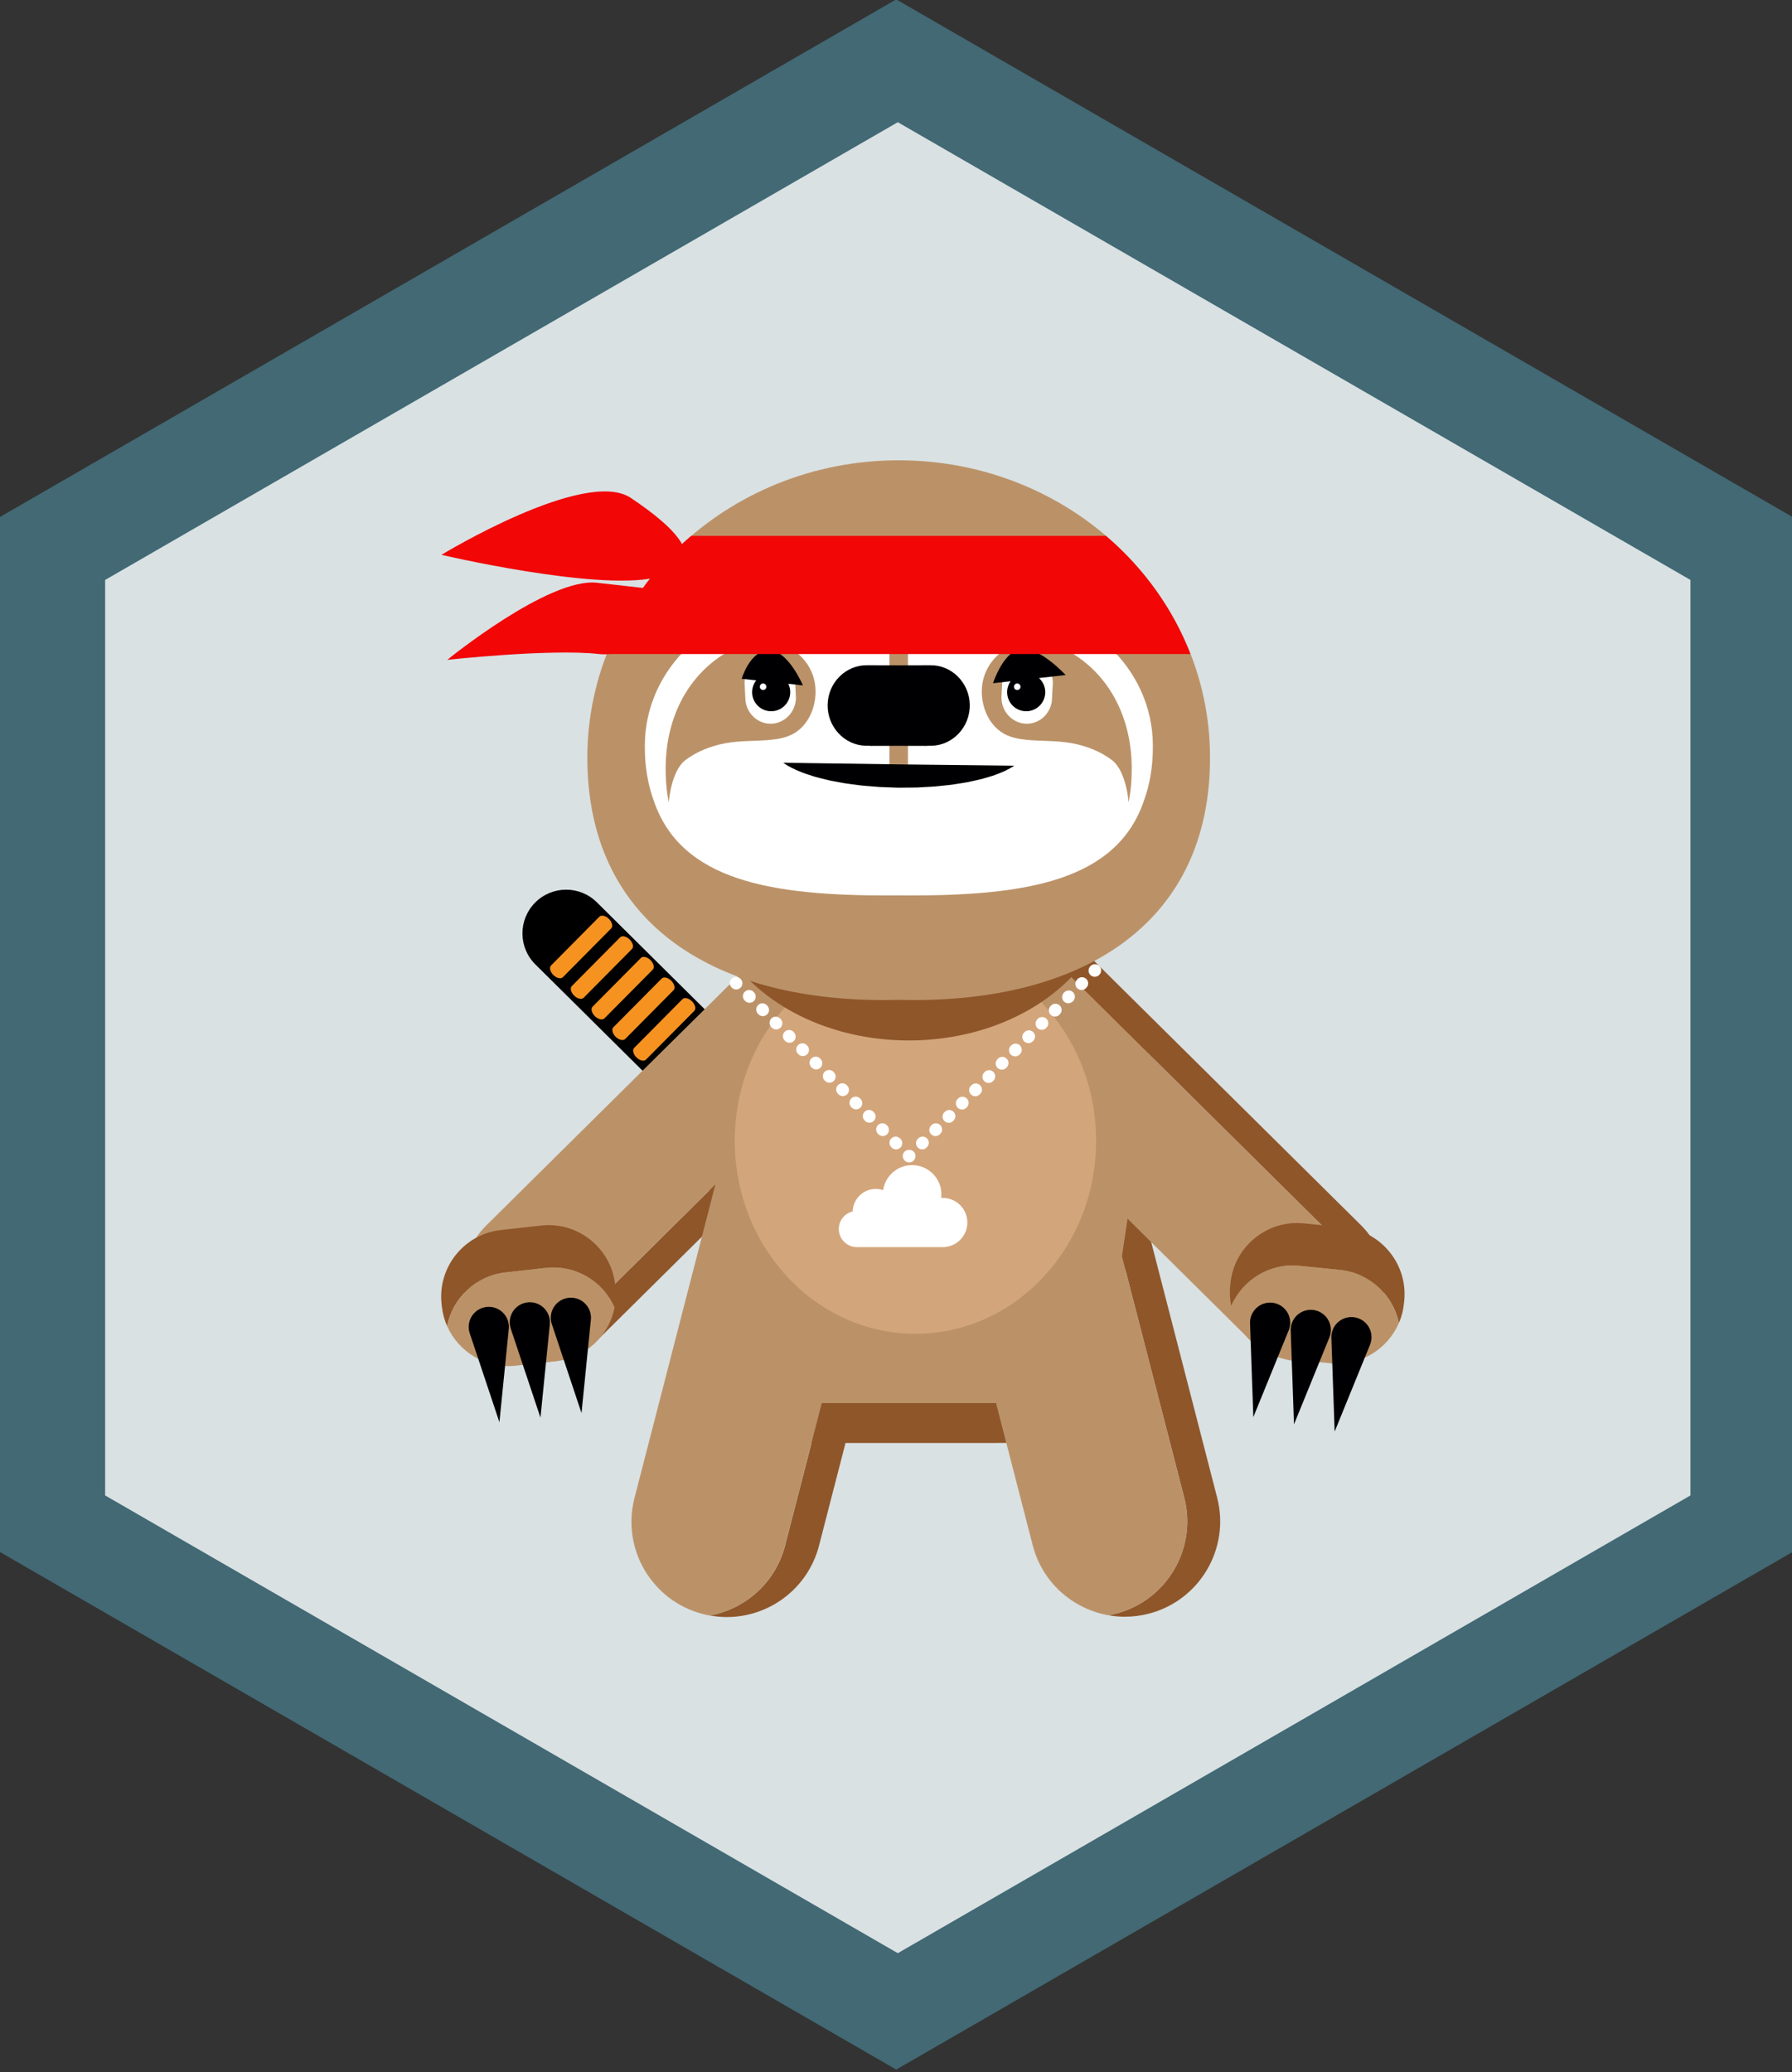 <?xml version="1.0" encoding="UTF-8" standalone="no"?>
<!-- Created with Inkscape (http://www.inkscape.org/) -->

<svg
   xmlns:dc="http://purl.org/dc/elements/1.1/"
   xmlns:cc="http://creativecommons.org/ns#"
   xmlns:rdf="http://www.w3.org/1999/02/22-rdf-syntax-ns#"
   xmlns:svg="http://www.w3.org/2000/svg"
   xmlns="http://www.w3.org/2000/svg"
   xmlns:sodipodi="http://sodipodi.sourceforge.net/DTD/sodipodi-0.dtd"
   xmlns:inkscape="http://www.inkscape.org/namespaces/inkscape"
   width="1.73in"
   height="2in"
   viewBox="0 0 43.942 50.8"
   version="1.1"
   id="svg8"
   inkscape:version="0.92.3 (2405546, 2018-03-11)"
   sodipodi:docname="Brady.svg">
  <rect x="0" y="0" width="43.942" height="50.8" fill="#333333" stroke="none"/>
  <defs
     id="defs2" />
  <sodipodi:namedview
     id="base"
     pagecolor="#ffffff"
     bordercolor="#666666"
     borderopacity="1.0"
     inkscape:pageopacity="0.0"
     inkscape:pageshadow="2"
     inkscape:zoom="5.7747054"
     inkscape:cx="-13.325491"
     inkscape:cy="81.73661"
     inkscape:document-units="mm"
     inkscape:current-layer="layer1"
     showgrid="false"
     units="in"
     inkscape:window-width="3000"
     inkscape:window-height="1875"
     inkscape:window-x="-13"
     inkscape:window-y="2147"
     inkscape:window-maximized="1" />
  <g
     inkscape:label="Layer 1"
     inkscape:groupmode="layer"
     id="layer1"
     transform="translate(0,-246.2)">
    <path
       sodipodi:type="star"
       style="fill:#426974;fill-opacity:1;stroke-width:0.208"
       id="path821"
       sodipodi:sides="6"
       sodipodi:cx="97.673737"
       sodipodi:cy="184.21606"
       sodipodi:r1="112.78392"
       sodipodi:r2="97.673744"
       sodipodi:arg1="0.52359878"
       sodipodi:arg2="1.0471976"
       inkscape:flatsided="true"
       inkscape:rounded="0"
       inkscape:randomized="0"
       d="M 195.347,240.608 97.674,297 -3.7838365e-6,240.608 -3.2873954e-6,127.824 97.674,71.432 195.347,127.824 Z"
       transform="matrix(0.225,0,0,0.225,8.5114655e-7,230.113)"
       inkscape:label="Border Hex" />
    <path
       sodipodi:type="star"
       style="fill:#ffffff;fill-opacity:0.8;stroke-width:0.208"
       id="path821-6"
       sodipodi:sides="6"
       sodipodi:cx="97.673737"
       sodipodi:cy="184.21606"
       sodipodi:r1="112.78392"
       sodipodi:r2="97.673744"
       sodipodi:arg1="0.52359878"
       sodipodi:arg2="1.0471976"
       inkscape:flatsided="true"
       inkscape:rounded="0"
       inkscape:randomized="0"
       d="M 195.347,240.608 97.674,297 -3.7838365e-6,240.608 -3.2873954e-6,127.824 97.674,71.432 195.347,127.824 Z"
       transform="matrix(0.199,0,0,0.199,2.578,234.981)"
       inkscape:label="Inner Hex" />
    <g
       transform="matrix(0.429,0,0,0.429,-34.694,192.19)"
       id="g6827"
       inkscape:label="Brady">
      <g
         transform="matrix(0.353,0,0,-0.353,136.847,174.453)"
         id="g833">
        <path
           inkscape:connector-curvature="0"
           id="path835"
           style="fill:#8f562a;fill-opacity:1;fill-rule:nonzero;stroke:none"
           d="m 0,0 c -0.556,0.562 -1.156,1.051 -1.781,1.489 3.563,-5.066 3.073,-12.101 -1.476,-16.6 l -61.535,-60.921 c -2.523,-2.495 -5.807,-3.74 -9.091,-3.74 -2.596,0 -5.187,0.789 -7.404,2.343 0.412,-0.587 0.864,-1.153 1.385,-1.679 2.528,-2.552 5.857,-3.83 9.186,-3.83 3.284,0 6.567,1.244 9.091,3.74 l 61.535,60.92 C 4.984,-13.259 5.024,-5.075 0,0" />
      </g>
      <g
         transform="matrix(0.353,0,0,-0.353,141.829,211.338)"
         id="g837">
        <path
           inkscape:connector-curvature="0"
           id="path839"
           style="fill:#000000;fill-opacity:1;fill-rule:nonzero;stroke:none"
           d="m 0,0 -4.544,25.144 -53.68,53.225 -0.033,-0.031 -17.774,17.622 c -2.773,2.752 -7.255,2.733 -10.005,-0.043 -2.753,-2.776 -2.734,-7.255 0.042,-10.005 l 17.774,-17.622 -0.034,-0.034 53.68,-53.227 z" />
      </g>
      <g
         transform="matrix(0.353,0,0,-0.353,140.061,206.012)"
         id="g841">
        <path
           inkscape:connector-curvature="0"
           id="path843"
           style="fill:#f69220;fill-opacity:1;fill-rule:nonzero;stroke:none"
           d="m 0,0 1.963,-9.063 -59.455,59.179 3.52,3.55 z" />
      </g>
      <g
         transform="matrix(0.353,0,0,-0.353,112.369,181.071)"
         id="g845">
        <path
           inkscape:connector-curvature="0"
           id="path847"
           style="fill:#f69220;fill-opacity:1;fill-rule:nonzero;stroke:none"
           d="M 0,0 7.827,7.895 C 8.149,8.223 8.842,8.063 9.37,7.538 9.899,7.014 10.065,6.325 9.74,5.998 L 1.914,-1.898 C 1.589,-2.223 0.897,-2.063 0.368,-1.538 -0.159,-1.014 -0.324,-0.325 0,0" />
      </g>
      <g
         transform="matrix(0.353,0,0,-0.353,113.556,182.248)"
         id="g849">
        <path
           inkscape:connector-curvature="0"
           id="path851"
           style="fill:#f69220;fill-opacity:1;fill-rule:nonzero;stroke:none"
           d="M 0,0 7.829,7.893 C 8.151,8.22 8.842,8.061 9.37,7.538 9.899,7.014 10.065,6.323 9.74,5.998 L 1.914,-1.898 C 1.589,-2.225 0.899,-2.065 0.37,-1.54 -0.159,-1.016 -0.324,-0.325 0,0" />
      </g>
      <g
         transform="matrix(0.353,0,0,-0.353,114.744,183.425)"
         id="g853">
        <path
           inkscape:connector-curvature="0"
           id="path855"
           style="fill:#f69220;fill-opacity:1;fill-rule:nonzero;stroke:none"
           d="M 0,0 7.827,7.893 C 8.151,8.22 8.842,8.063 9.372,7.536 9.899,7.012 10.065,6.323 9.74,5.996 L 1.913,-1.898 C 1.589,-2.225 0.899,-2.063 0.37,-1.541 -0.159,-1.018 -0.325,-0.327 0,0" />
      </g>
      <g
         transform="matrix(0.353,0,0,-0.353,115.931,184.603)"
         id="g857">
        <path
           inkscape:connector-curvature="0"
           id="path859"
           style="fill:#f69220;fill-opacity:1;fill-rule:nonzero;stroke:none"
           d="M 0,0 7.829,7.895 C 8.151,8.22 8.844,8.063 9.372,7.538 9.899,7.014 10.065,6.325 9.74,5.998 L 1.916,-1.898 C 1.591,-2.223 0.899,-2.063 0.37,-1.538 -0.159,-1.014 -0.32,-0.325 0,0" />
      </g>
      <g
         transform="matrix(0.353,0,0,-0.353,117.119,185.781)"
         id="g861">
        <path
           inkscape:connector-curvature="0"
           id="path863"
           style="fill:#f69220;fill-opacity:1;fill-rule:nonzero;stroke:none"
           d="M 0,0 7.827,7.893 C 8.151,8.219 8.844,8.061 9.368,7.536 9.899,7.014 10.065,6.325 9.743,5.996 L 1.912,-1.9 C 1.587,-2.225 0.899,-2.065 0.37,-1.54 -0.159,-1.016 -0.324,-0.325 0,0" />
      </g>
      <g
         transform="matrix(0.353,0,0,-0.353,144.514,200.918)"
         id="g865">
        <path
           inkscape:connector-curvature="0"
           id="path867"
           style="fill:#8f562a;fill-opacity:1;fill-rule:nonzero;stroke:none"
           d="m 0,0 c 0,-13.292 -5.382,-14.584 -19.88,-14.584 h -22.524 c -14.498,0 -17.42,-0.582 -17.42,12.714 l -8.396,42.394 c -0.278,-1.403 -0.431,-2.847 -0.431,-4.324 l 8.827,-44.57 c 0,-13.296 2.922,-12.714 17.42,-12.714 H -19.88 C -5.382,-21.084 0,-19.792 0,-6.5 l 6.37,42.7 c 0,1.368 -0.131,2.709 -0.371,4.015 z" />
      </g>
      <g
         transform="matrix(0.353,0,0,-0.353,150.443,211.482)"
         id="g869">
        <path
           inkscape:connector-curvature="0"
           id="path871"
           style="fill:#8f562a;fill-opacity:1;fill-rule:nonzero;stroke:none"
           d="m 0,0 -18.699,72.449 c -2.024,7.85 -9.742,12.706 -17.592,11.322 5.767,-1.019 10.701,-5.281 12.258,-11.322 L -5.333,0 c 2.126,-8.248 -2.837,-16.659 -11.081,-18.789 -0.399,-0.103 -0.799,-0.184 -1.198,-0.254 0.872,-0.154 1.763,-0.238 2.664,-0.238 1.275,0 2.571,0.158 3.868,0.492 C -2.836,-16.659 2.126,-8.248 0,0" />
      </g>
      <g
         transform="matrix(0.353,0,0,-0.353,148.562,211.482)"
         id="g873">
        <path
           inkscape:connector-curvature="0"
           id="path875"
           style="fill:#bb9268;fill-opacity:1;fill-rule:nonzero;stroke:none"
           d="m 0,0 -18.699,72.449 c -1.558,6.041 -6.492,10.303 -12.259,11.322 -0.399,-0.07 -0.798,-0.142 -1.198,-0.245 -8.243,-2.127 -13.206,-10.542 -11.08,-18.79 l 18.7,-72.445 c 1.557,-6.042 6.488,-10.314 12.257,-11.334 0.399,0.07 0.799,0.151 1.199,0.254 C -2.836,-16.659 2.126,-8.248 0,0" />
      </g>
      <g
         transform="matrix(0.353,0,0,-0.353,130.374,182.016)"
         id="g877">
        <path
           inkscape:connector-curvature="0"
           id="path879"
           style="fill:#8f562a;fill-opacity:1;fill-rule:nonzero;stroke:none"
           d="M 0,0 C -2.236,0.578 -4.481,0.618 -6.614,0.229 -6.243,0.161 -5.871,0.096 -5.5,0 2.752,-2.126 7.711,-10.542 5.585,-18.79 l -18.696,-72.445 c -1.554,-6.017 -6.452,-10.276 -12.19,-11.318 0.927,-0.169 1.851,-0.254 2.764,-0.254 6.866,0 13.129,4.616 14.926,11.572 L 11.085,-18.79 C 13.211,-10.542 8.252,-2.126 0,0" />
      </g>
      <g
         transform="matrix(0.353,0,0,-0.353,137.5,179.656)"
         id="g881">
        <path
           inkscape:connector-curvature="0"
           id="path883"
           style="fill:#bb9268;fill-opacity:1;fill-rule:nonzero;stroke:none"
           d="m 0,0 h -4.775 c 4.225,4.508 4.612,11.303 1.141,16.238 -5.017,3.517 -11.983,3.064 -16.496,-1.399 l -61.535,-60.921 c -4.543,-4.503 -5.033,-11.533 -1.475,-16.598 2.217,-1.553 4.808,-2.342 7.405,-2.342 3.284,0 6.567,1.244 9.091,3.739 l 22.065,21.846 -13.103,-50.778 c -2.13,-8.248 2.833,-16.659 11.077,-18.789 0.368,-0.095 0.736,-0.172 1.103,-0.239 5.738,1.042 10.636,5.302 12.19,11.319 l 5.954,23.072 c 1.448,-0.009 3.053,0 4.834,0 H 0 c 14.499,0 19.88,1.292 19.88,14.584 l 6,40.215 C 23.794,-8.673 13.005,0 0,0" />
      </g>
      <g
         transform="matrix(0.353,0,0,-0.353,158.664,195.913)"
         id="g885">
        <path
           inkscape:connector-curvature="0"
           id="path887"
           style="fill:#8f562a;fill-opacity:1;fill-rule:nonzero;stroke:none"
           d="m 0,0 -61.535,60.921 c -5.075,5.018 -13.259,4.979 -18.277,-0.09 -0.521,-0.526 -0.974,-1.092 -1.386,-1.678 5.018,3.517 11.984,3.064 16.497,-1.399 L -3.167,-3.167 c 4.544,-4.503 5.033,-11.533 1.475,-16.598 0.625,0.438 1.226,0.926 1.782,1.488 C 5.108,-13.203 5.069,-5.024 0,0" />
      </g>
      <g
         transform="matrix(0.353,0,0,-0.353,157.547,197.03)"
         id="g889">
        <path
           inkscape:connector-curvature="0"
           id="path891"
           style="fill:#bb9268;fill-opacity:1;fill-rule:nonzero;stroke:none"
           d="m 0,0 -61.535,60.921 c -4.512,4.462 -11.478,4.915 -16.496,1.399 -3.563,-5.066 -3.073,-12.101 1.475,-16.6 l 61.535,-60.921 c 2.524,-2.495 5.807,-3.74 9.092,-3.74 2.596,0 5.187,0.789 7.404,2.342 C 5.033,-11.534 4.544,-4.503 0,0" />
      </g>
      <g
         transform="matrix(0.353,0,0,-0.353,157.474,198.471)"
         id="g893">
        <path
           inkscape:connector-curvature="0"
           id="path895"
           style="fill:#8f562a;fill-opacity:1;fill-rule:nonzero;stroke:none"
           d="m 0,0 -6.595,0.67 c -4.806,0.488 -9.226,-2.286 -11.045,-6.514 -0.216,1.048 -0.28,2.144 -0.166,3.262 l 0.045,0.448 c 0.602,5.923 5.941,10.277 11.864,9.675 L 0.698,6.871 C 6.622,6.269 10.976,0.93 10.374,-4.993 L 10.328,-5.441 C 10.215,-6.559 9.932,-7.62 9.509,-8.603 8.578,-4.095 4.806,-0.488 0,0" />
      </g>
      <g
         transform="matrix(0.353,0,0,-0.353,156.932,203.804)"
         id="g897">
        <path
           inkscape:connector-curvature="0"
           id="path899"
           style="fill:#bb9268;fill-opacity:1;fill-rule:nonzero;stroke:none"
           d="m 0,0 -6.595,0.67 c -4.806,0.488 -8.578,4.095 -9.509,8.603 1.819,4.228 6.239,7.002 11.045,6.514 l 6.595,-0.67 C 6.342,14.629 10.114,11.021 11.045,6.514 9.227,2.286 4.806,-0.488 0,0" />
      </g>
      <g
         transform="matrix(0.353,0,0,-0.353,152.322,201.484)"
         id="g901">
        <path
           inkscape:connector-curvature="0"
           id="path903"
           style="fill:#000002;fill-opacity:1;fill-rule:nonzero;stroke:none"
           d="m 0,0 h 0.002 c 0,0.187 0.014,0.376 0.048,0.566 C 0.364,2.335 2.053,3.514 3.822,3.2 5.591,2.885 6.77,1.196 6.456,-0.573 6.422,-0.764 6.369,-0.946 6.305,-1.122 H 6.309 L 6.284,-1.184 C 6.276,-1.203 6.268,-1.222 6.26,-1.241 L 0.535,-15.285 0.006,-0.173 c -0.002,0.046 -0.004,0.092 -0.005,0.139 z" />
      </g>
      <g
         transform="matrix(0.353,0,0,-0.353,154.646,201.897)"
         id="g905">
        <path
           inkscape:connector-curvature="0"
           id="path907"
           style="fill:#000002;fill-opacity:1;fill-rule:nonzero;stroke:none"
           d="m 0,0 h 0.002 c 0,0.187 0.014,0.376 0.048,0.566 C 0.364,2.335 2.053,3.514 3.822,3.2 5.591,2.885 6.77,1.196 6.456,-0.573 6.422,-0.764 6.369,-0.946 6.305,-1.122 H 6.309 L 6.284,-1.184 C 6.276,-1.203 6.268,-1.222 6.26,-1.241 L 0.535,-15.285 0.006,-0.173 c -0.002,0.046 -0.004,0.092 -0.005,0.139 z" />
      </g>
      <g
         transform="matrix(0.353,0,0,-0.353,156.97,202.311)"
         id="g909">
        <path
           inkscape:connector-curvature="0"
           id="path911"
           style="fill:#000002;fill-opacity:1;fill-rule:nonzero;stroke:none"
           d="m 0,0 h 0.002 c 0,0.187 0.014,0.376 0.048,0.566 C 0.364,2.335 2.053,3.514 3.822,3.2 5.591,2.885 6.77,1.196 6.456,-0.573 6.422,-0.764 6.369,-0.946 6.305,-1.122 H 6.309 L 6.284,-1.184 C 6.276,-1.203 6.268,-1.222 6.26,-1.241 L 0.535,-15.285 0.006,-0.173 c -0.002,0.046 -0.004,0.092 -0.005,0.139 z" />
      </g>
      <g
         transform="matrix(0.353,0,0,-0.353,112.082,198.355)"
         id="g913">
        <path
           inkscape:connector-curvature="0"
           id="path915"
           style="fill:#8f562a;fill-opacity:1;fill-rule:nonzero;stroke:none"
           d="m 0,0 -6.588,-0.735 c -4.801,-0.535 -8.538,-4.179 -9.424,-8.695 -0.433,0.979 -0.726,2.037 -0.851,3.154 l -0.049,0.447 c -0.66,5.918 3.641,11.299 9.559,11.959 l 6.588,0.734 c 5.917,0.66 11.298,-3.642 11.958,-9.559 l 0.05,-0.448 C 11.367,-4.259 11.314,-5.356 11.108,-6.406 9.249,-2.196 4.801,0.535 0,0" />
      </g>
      <g
         transform="matrix(0.353,0,0,-0.353,112.676,203.682)"
         id="g917">
        <path
           inkscape:connector-curvature="0"
           id="path919"
           style="fill:#bb9268;fill-opacity:1;fill-rule:nonzero;stroke:none"
           d="m 0,0 -6.588,-0.735 c -4.801,-0.535 -9.248,2.196 -11.108,6.406 0.887,4.517 4.623,8.16 9.424,8.696 l 6.588,0.734 C 3.117,15.637 7.565,12.905 9.425,8.695 8.538,4.179 4.801,0.535 0,0" />
      </g>
      <g
         transform="matrix(0.353,0,0,-0.353,107.709,202.051)"
         id="g921">
        <path
           inkscape:connector-curvature="0"
           id="path923"
           style="fill:#000002;fill-opacity:1;fill-rule:nonzero;stroke:none"
           d="M 0,0 H 0.002 C -0.051,0.18 -0.091,0.365 -0.113,0.557 -0.312,2.343 0.974,3.952 2.76,4.151 4.546,4.35 6.155,3.064 6.354,1.278 6.375,1.086 6.376,0.896 6.364,0.71 H 6.368 L 6.362,0.644 C 6.36,0.624 6.358,0.603 6.356,0.583 L 4.841,-14.508 0.055,-0.165 C 0.04,-0.121 0.024,-0.077 0.011,-0.032 Z" />
      </g>
      <g
         transform="matrix(0.353,0,0,-0.353,110.055,201.789)"
         id="g925">
        <path
           inkscape:connector-curvature="0"
           id="path927"
           style="fill:#000002;fill-opacity:1;fill-rule:nonzero;stroke:none"
           d="M 0,0 H 0.002 C -0.051,0.18 -0.091,0.365 -0.113,0.557 -0.312,2.343 0.974,3.952 2.76,4.151 4.546,4.35 6.155,3.064 6.354,1.278 6.375,1.086 6.376,0.896 6.364,0.71 H 6.368 L 6.362,0.644 C 6.36,0.624 6.358,0.603 6.356,0.583 L 4.841,-14.508 0.055,-0.165 c -0.016,0.044 -0.031,0.088 -0.044,0.133 z" />
      </g>
      <g
         transform="matrix(0.353,0,0,-0.353,112.401,201.528)"
         id="g929">
        <path
           inkscape:connector-curvature="0"
           id="path931"
           style="fill:#000002;fill-opacity:1;fill-rule:nonzero;stroke:none"
           d="M 0,0 H 0.002 C -0.051,0.18 -0.091,0.365 -0.113,0.557 -0.312,2.343 0.974,3.952 2.76,4.151 4.546,4.35 6.155,3.064 6.354,1.278 6.375,1.086 6.376,0.896 6.364,0.71 H 6.368 L 6.362,0.644 C 6.36,0.624 6.358,0.603 6.356,0.583 L 4.841,-14.508 0.055,-0.165 C 0.04,-0.121 0.024,-0.077 0.011,-0.032 Z" />
      </g>
      <g
         transform="matrix(0.353,0,0,-0.353,143.523,191.087)"
         id="g933">
        <path
           inkscape:connector-curvature="0"
           id="path935"
           style="fill:#d3a57a;fill-opacity:1;fill-rule:nonzero;stroke:none"
           d="m 0,0 c 0,-17.259 -13.096,-31.25 -29.25,-31.25 -16.154,0 -29.25,13.991 -29.25,31.25 0,17.259 13.096,31.25 29.25,31.25 C -13.096,31.25 0,17.259 0,0" />
      </g>
      <g
         transform="matrix(0.353,0,0,-0.353,122.94,182.076)"
         id="g1101">
        <path
           inkscape:connector-curvature="0"
           id="path1103"
           style="fill:none;stroke:#ffffff;stroke-width:2;stroke-linecap:round;stroke-linejoin:round;stroke-miterlimit:4;stroke-dasharray:none;stroke-opacity:1"
           d="M 0,0 0.035,-0.035" />
      </g>
      <g
         transform="matrix(0.353,0,0,-0.353,123.689,182.826)"
         id="g1105">
        <path
           inkscape:connector-curvature="0"
           id="path1107"
           style="fill:none;stroke:#ffffff;stroke-width:2;stroke-linecap:round;stroke-linejoin:round;stroke-miterlimit:4;stroke-dasharray:0.098, 2.953;stroke-dashoffset:0;stroke-opacity:1"
           d="M 0,0 24.851,-24.851" />
      </g>
      <g
         transform="matrix(0.353,0,0,-0.353,132.824,191.961)"
         id="g1109">
        <path
           inkscape:connector-curvature="0"
           id="path1111"
           style="fill:none;stroke:#ffffff;stroke-width:2;stroke-linecap:round;stroke-linejoin:round;stroke-miterlimit:4;stroke-dasharray:none;stroke-opacity:1"
           d="M 0,0 0.035,-0.035 0.071,0" />
      </g>
      <g
         transform="matrix(0.353,0,0,-0.353,133.584,191.227)"
         id="g1113">
        <path
           inkscape:connector-curvature="0"
           id="path1115"
           style="fill:none;stroke:#ffffff;stroke-width:2;stroke-linecap:round;stroke-linejoin:round;stroke-miterlimit:4;stroke-dasharray:0.098, 2.943;stroke-dashoffset:0;stroke-opacity:1"
           d="M 0,0 26.915,26.915" />
      </g>
      <g
         transform="matrix(0.353,0,0,-0.353,143.446,181.365)"
         id="g1117">
        <path
           inkscape:connector-curvature="0"
           id="path1119"
           style="fill:none;stroke:#ffffff;stroke-width:2;stroke-linecap:round;stroke-linejoin:round;stroke-miterlimit:4;stroke-dasharray:none;stroke-opacity:1"
           d="M 0,0 0.035,0.035" />
      </g>
      <g
         transform="matrix(0.353,0,0,-0.353,133.687,180.911)"
         id="g1161">
        <path
           inkscape:connector-curvature="0"
           id="path1163"
           style="fill:#8f562a;fill-opacity:1;fill-rule:nonzero;stroke:none"
           d="M 0,0 C -0.814,0 -1.625,0.013 -2.435,0.035 -3.244,0.013 -4.055,0 -4.869,0 c -9.125,0 -17.413,1.369 -24.444,4.132 -0.965,-0.724 -1.872,-1.509 -2.715,-2.349 5.394,-8.518 16.609,-14.376 29.577,-14.376 13.566,0 25.215,6.411 30.287,15.572 -0.678,0.587 -1.387,1.143 -2.13,1.662 C 18.414,1.532 9.674,0 0,0" />
      </g>
      <path
         inkscape:connector-curvature="0"
         id="path1165"
         style="fill:#000000;fill-opacity:1;fill-rule:nonzero;stroke:none;stroke-width:0.353"
         d="m 132.744,170.167 h -1.035 v -8.18 h 1.035 z" />
      <g
         transform="matrix(0.353,0,0,-0.353,132.24,152.202)"
         id="g1167">
        <path
           inkscape:connector-curvature="0"
           id="path1169"
           style="fill:#bb9268;fill-opacity:1;fill-rule:nonzero;stroke:none"
           d="m 0,0 c 27.843,0 50.414,-21.553 50.414,-48.139 0,-26.587 -20.137,-39.242 -47.979,-39.242 -0.815,0 -1.626,0.013 -2.435,0.035 -0.809,-0.022 -1.62,-0.035 -2.435,-0.035 -27.842,0 -47.979,12.655 -47.979,39.242 C -50.414,-21.553 -27.843,0 0,0" />
      </g>
      <g
         transform="matrix(0.353,0,0,-0.353,117.73,168.512)"
         id="g1171">
        <path
           inkscape:connector-curvature="0"
           id="path1173"
           style="fill:#ffffff;fill-opacity:1;fill-rule:nonzero;stroke:none"
           d="m 0,0 c 0.002,6.323 2.751,12.035 7.182,16.136 1.197,1.107 2.519,2.042 3.927,2.808 2.45,1.332 5.168,2.118 7.961,2.413 3.898,0.446 7.946,-0.106 11.634,-1.689 L 34.7,17.954 c 2.044,-0.877 4.235,-1.312 6.43,-1.34 2.196,0.028 4.387,0.463 6.431,1.34 l 3.996,1.714 c 3.688,1.583 7.736,2.135 11.634,1.689 2.793,-0.295 5.512,-1.081 7.961,-2.413 1.408,-0.766 2.73,-1.701 3.927,-2.808 4.431,-4.101 7.18,-9.813 7.182,-16.136 0,-0.049 -0.005,-0.094 -0.006,-0.143 0.001,-0.032 0.006,-0.062 0.006,-0.095 -10e-4,-3.204 -0.502,-6.053 -1.419,-8.581 -4.39,-13.103 -19.163,-15.478 -38.38,-15.422 -0.447,0.001 -0.887,0.011 -1.332,0.015 -0.444,-0.004 -0.884,-0.014 -1.331,-0.015 C 20.582,-24.297 5.809,-21.922 1.419,-8.819 0.502,-6.291 0.001,-3.442 0,-0.238 0,-0.205 0.005,-0.175 0.006,-0.143 0.005,-0.094 0,-0.049 0,0" />
      </g>
      <g
         transform="matrix(0.353,0,0,-0.353,123.667,162.619)"
         id="g1175">
        <path
           inkscape:connector-curvature="0"
           id="path1177"
           style="fill:#bb9268;fill-opacity:1;fill-rule:nonzero;stroke:none"
           d="m 0,0 c 0.19,0.052 0.382,0.1 0.575,0.141 2.731,0.589 5.658,-0.308 7.692,-2.199 2.471,-2.298 3.149,-5.666 2.059,-8.837 -0.55,-1.6 -1.625,-3.051 -3.105,-3.87 -1.113,-0.615 -2.394,-0.853 -3.659,-0.978 -2.434,-0.241 -4.905,-0.101 -7.318,-0.548 -2.308,-0.428 -4.592,-1.298 -6.474,-2.718 -2.378,-1.795 -2.718,-6.886 -2.718,-6.888 -0.103,0.634 -0.238,1.359 -0.307,1.959 -0.191,1.654 -0.244,3.326 -0.159,4.988 0.37,7.215 3.677,13.803 10.039,17.478 C -2.31,-0.857 -1.184,-0.327 0,0" />
      </g>
      <g
         transform="matrix(0.353,0,0,-0.353,124.911,167.256)"
         id="g1179">
        <path
           inkscape:connector-curvature="0"
           id="path1181"
           style="fill:#ffffff;fill-opacity:1;fill-rule:nonzero;stroke:none"
           d="M 0,0 V 0 C 2.255,-0.009 4.112,1.888 4.126,4.215 L 4.002,6.585 C 4.016,8.912 2.183,10.823 -0.072,10.831 -2.326,10.84 -4.183,8.943 -4.198,6.616 l 0.125,-2.37 C -4.088,1.919 -2.255,0.009 0,0" />
      </g>
      <g
         transform="matrix(0.353,0,0,-0.353,123.863,165.405)"
         id="g1183">
        <path
           inkscape:connector-curvature="0"
           id="path1185"
           style="fill:#000002;fill-opacity:1;fill-rule:nonzero;stroke:none"
           d="M 0,0 C -0.076,-1.703 1.243,-3.145 2.946,-3.221 4.648,-3.297 6.09,-1.978 6.166,-0.275 6.242,1.428 4.923,2.87 3.221,2.946 1.518,3.022 0.076,1.703 0,0" />
      </g>
      <g
         transform="matrix(0.353,0,0,-0.353,140.812,162.619)"
         id="g1187">
        <path
           inkscape:connector-curvature="0"
           id="path1189"
           style="fill:#bb9268;fill-opacity:1;fill-rule:nonzero;stroke:none"
           d="m 0,0 c -0.19,0.052 -0.382,0.1 -0.575,0.141 -2.731,0.589 -5.658,-0.308 -7.692,-2.199 -2.471,-2.298 -3.149,-5.666 -2.059,-8.837 0.55,-1.6 1.625,-3.051 3.105,-3.87 1.113,-0.615 2.394,-0.853 3.659,-0.978 2.434,-0.241 4.905,-0.101 7.318,-0.548 2.308,-0.428 4.592,-1.298 6.474,-2.718 2.378,-1.795 2.718,-6.886 2.718,-6.888 0.103,0.634 0.238,1.359 0.307,1.959 0.191,1.654 0.244,3.326 0.159,4.988 C 13.044,-11.735 9.737,-5.147 3.375,-1.472 2.31,-0.857 1.184,-0.327 0,0" />
      </g>
      <g
         transform="matrix(0.353,0,0,-0.353,139.569,167.256)"
         id="g1191">
        <path
           inkscape:connector-curvature="0"
           id="path1193"
           style="fill:#ffffff;fill-opacity:1;fill-rule:nonzero;stroke:none"
           d="m 0,0 v 0 c -2.255,-0.009 -4.112,1.888 -4.126,4.215 l 0.124,2.37 c -0.014,2.327 1.819,4.238 4.074,4.246 C 2.326,10.84 4.183,8.943 4.198,6.616 L 4.073,4.246 C 4.088,1.919 2.255,0.009 0,0" />
      </g>
      <g
         transform="matrix(0.353,0,0,-0.353,140.616,165.405)"
         id="g1195">
        <path
           inkscape:connector-curvature="0"
           id="path1197"
           style="fill:#000002;fill-opacity:1;fill-rule:nonzero;stroke:none"
           d="m 0,0 c 0.076,-1.703 -1.243,-3.145 -2.946,-3.221 -1.702,-0.076 -3.144,1.243 -3.22,2.946 -0.076,1.703 1.243,3.145 2.945,3.221 C -1.518,3.022 -0.076,1.703 0,0" />
      </g>
      <path
         inkscape:connector-curvature="0"
         id="path1199"
         style="fill:#bb9268;fill-opacity:1;fill-rule:nonzero;stroke:none;stroke-width:0.353"
         d="m 132.769,170.47 h -1.058 v -7.863 h 1.058 z" />
      <g
         transform="matrix(0.353,0,0,-0.353,137.63,164.941)"
         id="g1201">
        <path
           inkscape:connector-curvature="0"
           id="path1203"
           style="fill:#000002;fill-opacity:1;fill-rule:nonzero;stroke:none"
           d="m 0,0 11.766,1.323 c 0,0 -3.887,4.252 -6.924,4.252 C 1.805,5.575 0,0 0,0" />
      </g>
      <g
         transform="matrix(0.353,0,0,-0.353,123.266,164.688)"
         id="g1205">
        <path
           inkscape:connector-curvature="0"
           id="path1207"
           style="fill:#000002;fill-opacity:1;fill-rule:nonzero;stroke:none"
           d="m 0,0 9.91,-1.069 c 0,0 -2.378,5.685 -5.476,5.685 C 1.336,4.616 0,0 0,0" />
      </g>
      <g
         transform="matrix(0.353,0,0,-0.353,124.676,165.143)"
         id="g1209">
        <path
           inkscape:connector-curvature="0"
           id="path1211"
           style="fill:#ffffff;fill-opacity:1;fill-rule:nonzero;stroke:none"
           d="m 0,0 c 0,-0.292 -0.237,-0.53 -0.53,-0.53 -0.292,0 -0.529,0.238 -0.529,0.53 0,0.292 0.237,0.53 0.529,0.53 C -0.237,0.53 0,0.292 0,0" />
      </g>
      <g
         transform="matrix(0.353,0,0,-0.353,139.202,165.143)"
         id="g1213">
        <path
           inkscape:connector-curvature="0"
           id="path1215"
           style="fill:#ffffff;fill-opacity:1;fill-rule:nonzero;stroke:none"
           d="m 0,0 c 0,-0.292 -0.237,-0.53 -0.53,-0.53 -0.292,0 -0.529,0.238 -0.529,0.53 0,0.292 0.237,0.53 0.529,0.53 C -0.237,0.53 0,0.292 0,0" />
      </g>
      <g
         transform="matrix(0.353,0,0,-0.353,130.452,163.914)"
         id="g1217">
        <path
           inkscape:connector-curvature="0"
           id="path1219"
           style="fill:#000002;fill-opacity:1;fill-rule:nonzero;stroke:none"
           d="M 0,0 5.067,-0.011 10.133,0 c 3.474,0.076 6.372,-2.795 6.442,-6.38 0.069,-3.584 -2.716,-6.579 -6.19,-6.655 L 9.814,-13.036 C 9.729,-13.038 9.65,-13.059 9.565,-13.057 l -4.498,0.01 -4.499,-0.01 c -0.085,-0.002 -0.164,0.019 -0.248,0.021 l -0.572,10e-4 C -3.725,-12.959 -6.51,-9.964 -6.441,-6.38 -6.372,-2.795 -3.473,0.076 0,0" />
      </g>
      <g
         transform="matrix(0.353,0,0,-0.353,126.115,169.773)"
         id="g1221">
        <path
           inkscape:connector-curvature="0"
           id="path1223"
           style="fill:#000002;fill-opacity:1;fill-rule:nonzero;stroke:none"
           d="m 0,0 c -0.472,0.244 -0.905,0.496 -1.272,0.758 l 0.031,-0.001 c -0.027,0.019 -0.064,0.036 -0.09,0.055 L 17.361,0.549 36.054,0.34 C 36.028,0.321 35.989,0.305 35.963,0.287 h 0.03 C 35.619,0.034 35.18,-0.207 34.703,-0.438 34.698,-0.441 34.695,-0.443 34.69,-0.446 34.23,-0.669 33.711,-0.878 33.164,-1.079 33.095,-1.105 33.04,-1.133 32.97,-1.158 c -0.496,-0.176 -1.044,-0.336 -1.602,-0.493 -0.149,-0.042 -0.279,-0.09 -0.431,-0.131 -0.51,-0.134 -1.065,-0.252 -1.618,-0.37 -0.235,-0.05 -0.45,-0.107 -0.692,-0.154 C 28.109,-2.407 27.554,-2.488 27.005,-2.573 26.692,-2.622 26.399,-2.679 26.077,-2.722 25.554,-2.793 25,-2.843 24.454,-2.9 24.074,-2.939 23.71,-2.988 23.319,-3.02 22.794,-3.063 22.244,-3.086 21.701,-3.116 21.263,-3.14 20.836,-3.175 20.388,-3.19 c -0.522,-0.018 -1.063,-0.014 -1.597,-0.019 -0.463,-0.005 -0.915,-0.022 -1.386,-0.017 -0.031,10e-4 -0.06,0.003 -0.092,0.004 -0.032,0 -0.061,-0.002 -0.092,-10e-4 -0.471,0.006 -0.923,0.035 -1.385,0.051 -0.534,0.019 -1.075,0.029 -1.596,0.06 -0.448,0.027 -0.874,0.071 -1.311,0.107 -0.542,0.044 -1.091,0.08 -1.615,0.137 -0.391,0.042 -0.755,0.1 -1.135,0.149 -0.542,0.07 -1.095,0.135 -1.614,0.218 -0.323,0.052 -0.616,0.117 -0.928,0.173 -0.546,0.099 -1.098,0.194 -1.611,0.307 -0.241,0.053 -0.454,0.117 -0.688,0.173 -0.55,0.132 -1.102,0.263 -1.608,0.41 -0.152,0.045 -0.282,0.096 -0.429,0.142 -0.554,0.171 -1.096,0.345 -1.587,0.533 -0.072,0.028 -0.13,0.059 -0.2,0.087 -0.54,0.214 -1.05,0.435 -1.502,0.669 C 0.007,-0.005 0.004,-0.002 0,0" />
      </g>
      <g
         transform="matrix(0.353,0,0,-0.353,106.105,157.604)"
         id="g1225">
        <path
           inkscape:connector-curvature="0"
           id="path1227"
           style="fill:#f20606;fill-opacity:1;fill-rule:nonzero;stroke:none"
           d="M 0,0 C 0,0 23.257,14.156 30.656,9.216 38.054,4.277 44.179,-1.619 34.496,-3.719 24.813,-5.818 0,0 0,0" />
      </g>
      <g
         transform="matrix(0.353,0,0,-0.353,106.439,163.604)"
         id="g1229">
        <path
           inkscape:connector-curvature="0"
           id="path1231"
           style="fill:#f20606;fill-opacity:1;fill-rule:nonzero;stroke:none"
           d="m 0,0 c 0,0 16.4,13.361 24.241,12.476 l 7.841,-0.885 c 0,0 0.327,-11.539 -7.514,-10.654 C 16.726,1.822 0,0 0,0" />
      </g>
      <g
         transform="matrix(0.353,0,0,-0.353,144.086,156.521)"
         id="g1233">
        <path
           inkscape:connector-curvature="0"
           id="path1235"
           style="fill:#f20606;fill-opacity:1;fill-rule:nonzero;stroke:none"
           d="m 0,0 h -67.157 c -6.059,-5.172 -10.802,-11.718 -13.687,-19.129 H 13.687 C 10.802,-11.718 6.059,-5.172 0,0" />
      </g>
      <g
         transform="matrix(0.353,0,0,-0.353,136.165,195.76)"
         id="g1237">
        <path
           inkscape:connector-curvature="0"
           id="path1239"
           style="fill:#ffffff;fill-opacity:1;fill-rule:nonzero;stroke:none"
           d="m 0,0 c 0,2.202 -1.785,3.987 -3.987,3.987 -0.085,0 -0.167,-0.007 -0.25,-0.012 0.022,0.187 0.037,0.377 0.037,0.57 0,2.622 -2.125,4.748 -4.747,4.748 -2.386,0 -4.355,-1.762 -4.691,-4.055 -0.375,0.126 -0.775,0.198 -1.193,0.198 -2.033,0 -3.683,-1.621 -3.74,-3.64 -1.287,-0.31 -2.245,-1.466 -2.245,-2.849 0,-1.577 1.246,-2.86 2.806,-2.928 v -0.006 h 14.296 v 0.014 C -1.64,-3.833 0,-2.11 0,0" />
      </g>
      <g
         transform="matrix(0.353,0,0,-0.353,66.153,70.311)"
         id="g1423" />
    </g>
  </g>
</svg>
